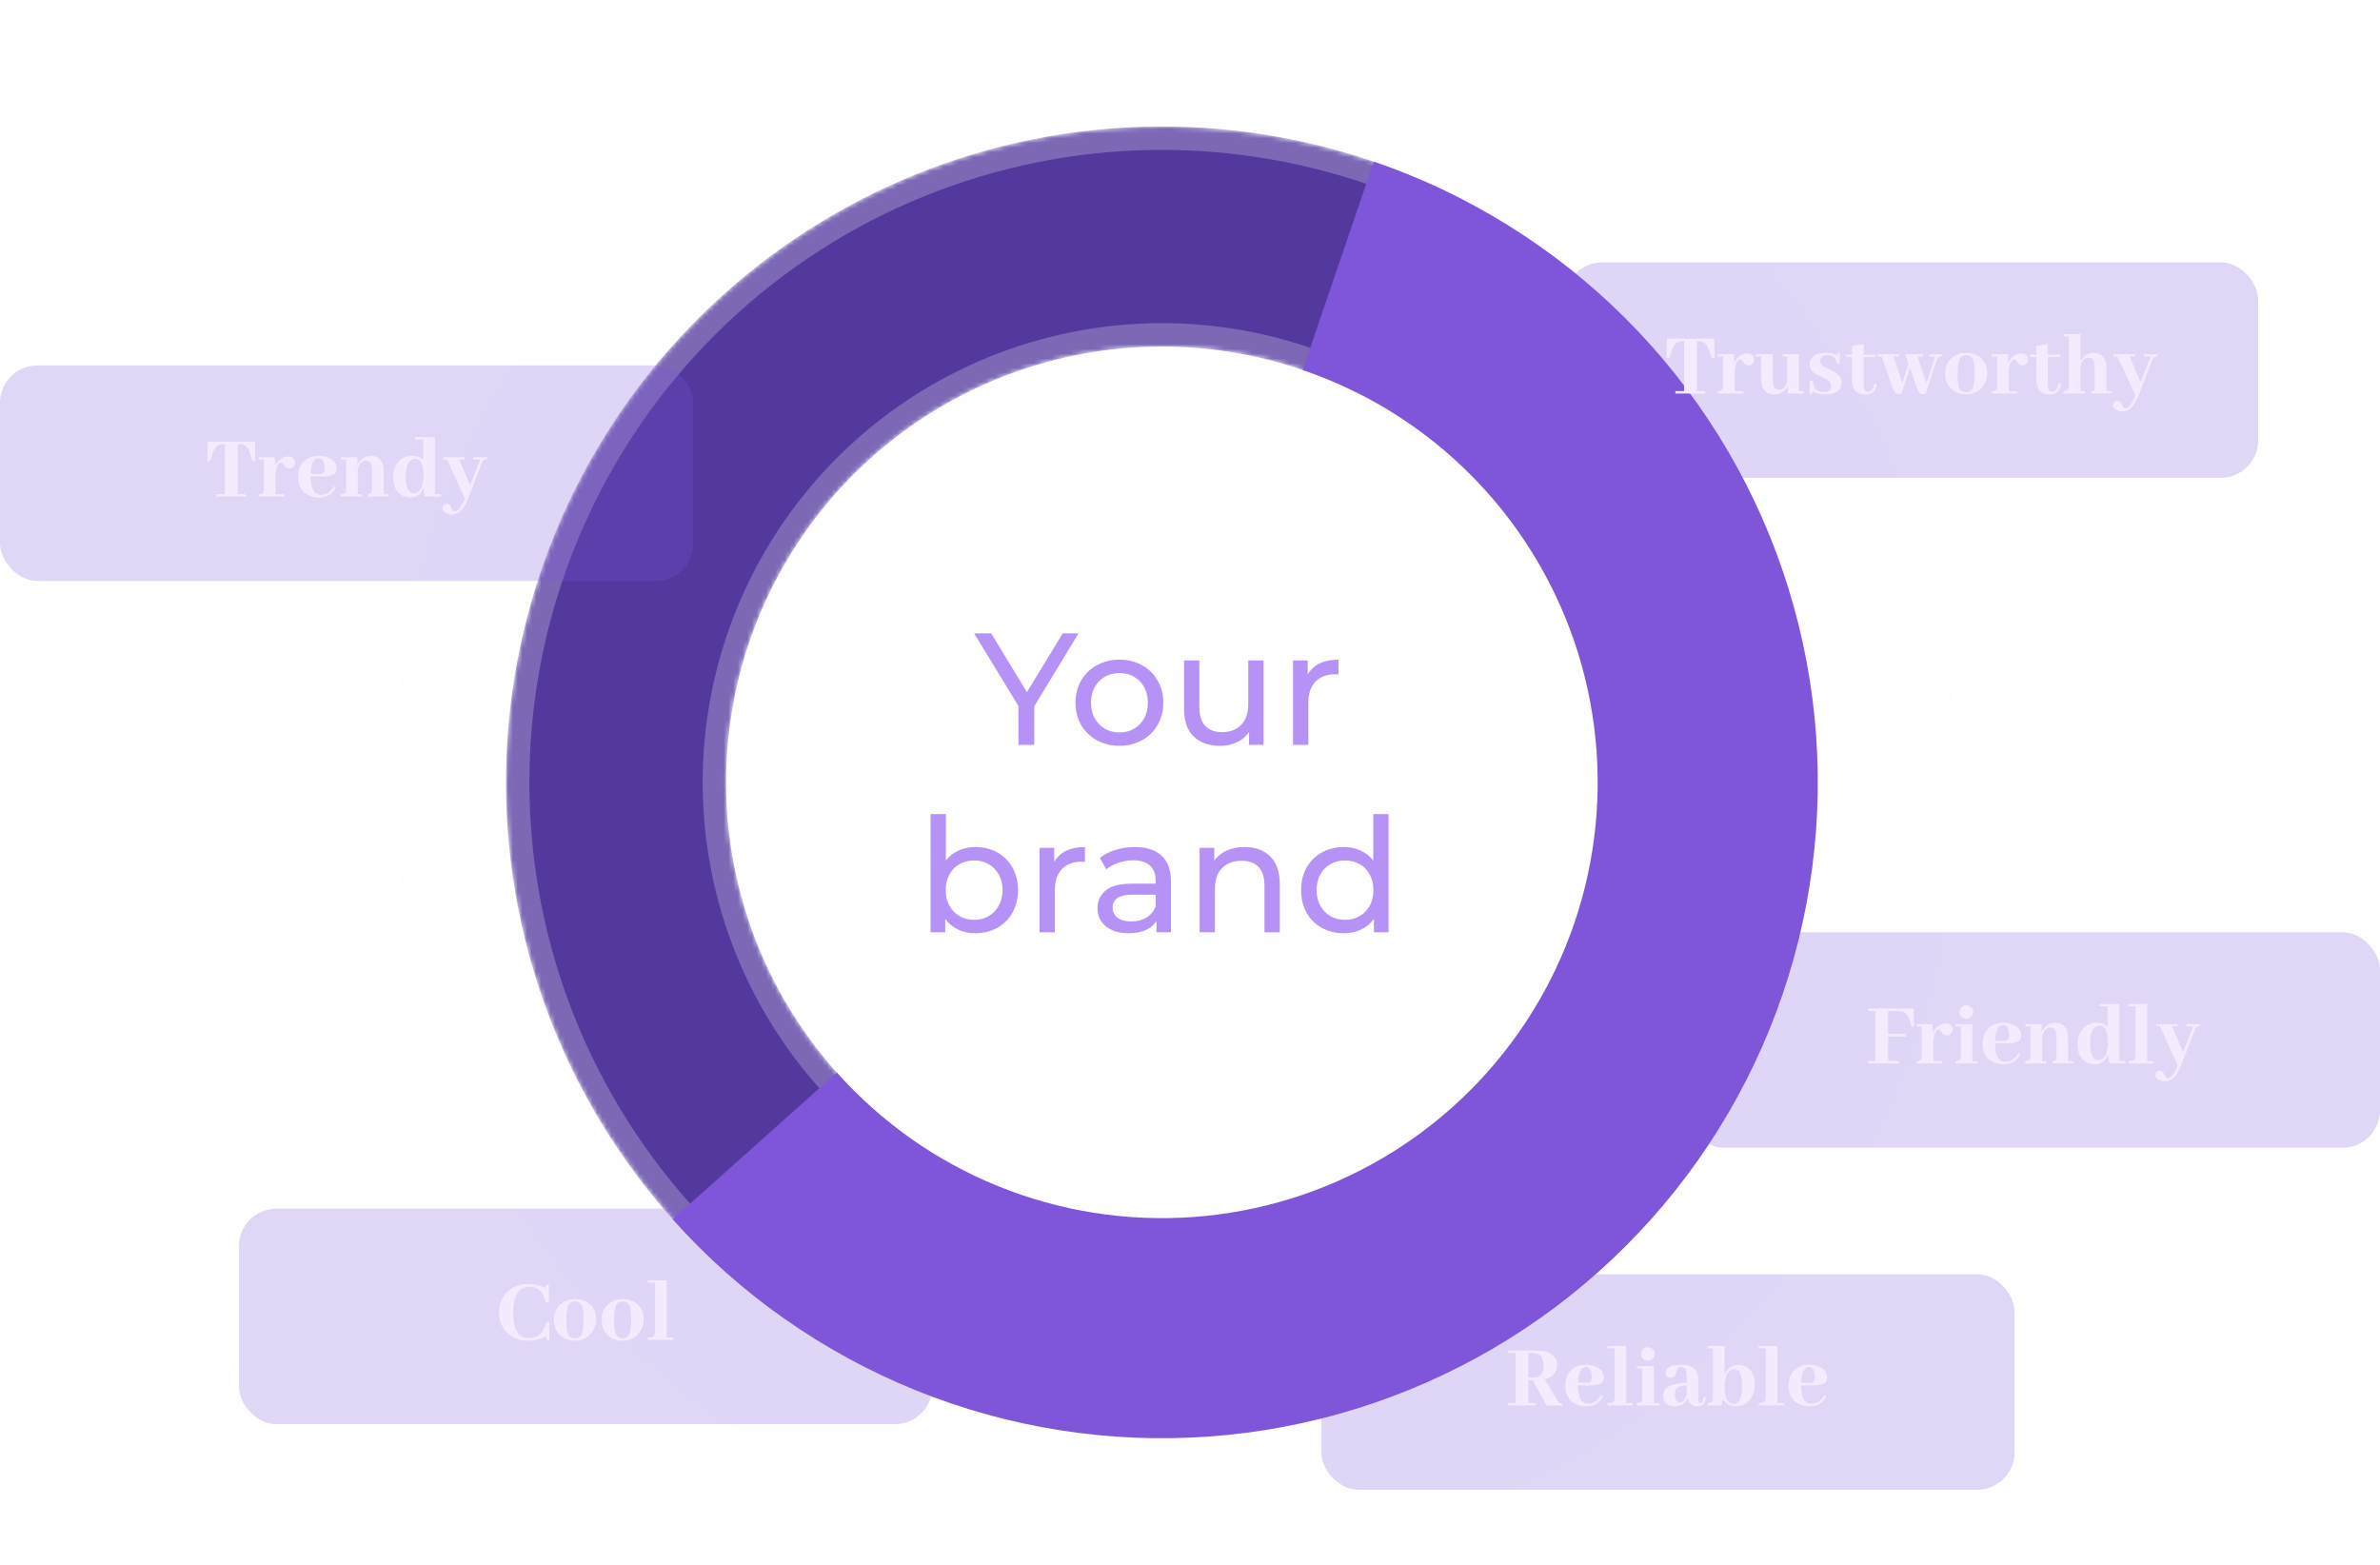 <svg width="508" height="334" viewBox="0 0 508 334" fill="none" xmlns="http://www.w3.org/2000/svg">
<circle cx="251" cy="167" r="167" fill="#F9F5FF" fill-opacity="0.08"/>
<mask id="path-2-inside-1_59_10741" fill="white">
<path d="M312.826 42.913C281.507 26.551 245.159 22.637 211.075 31.957C176.991 41.277 147.691 63.141 129.055 93.162C110.419 123.183 103.824 159.141 110.593 193.822C117.363 228.503 136.996 259.341 165.555 280.149L193.221 242.18C174.246 228.354 161.201 207.864 156.703 184.821C152.205 161.778 156.587 137.887 168.97 117.94C181.352 97.993 200.819 83.466 223.466 77.274C246.113 71.081 270.263 73.682 291.072 84.553L312.826 42.913Z"/>
</mask>
<path d="M312.826 42.913C281.507 26.551 245.159 22.637 211.075 31.957C176.991 41.277 147.691 63.141 129.055 93.162C110.419 123.183 103.824 159.141 110.593 193.822C117.363 228.503 136.996 259.341 165.555 280.149L193.221 242.18C174.246 228.354 161.201 207.864 156.703 184.821C152.205 161.778 156.587 137.887 168.97 117.94C181.352 97.993 200.819 83.466 223.466 77.274C246.113 71.081 270.263 73.682 291.072 84.553L312.826 42.913Z" fill="#53389E" stroke="white" stroke-opacity="0.24" stroke-width="10" mask="url(#path-2-inside-1_59_10741)"/>
<path d="M143.574 260.249C157.836 276.219 175.57 288.706 195.413 296.748C215.256 304.791 236.68 308.175 258.036 306.64C279.392 305.105 300.111 298.692 318.6 287.895C337.089 277.098 352.856 262.203 364.687 244.358C376.517 226.512 384.097 206.191 386.844 184.957C389.59 163.722 387.429 142.141 380.528 121.873C373.626 101.605 362.168 83.189 347.034 68.044C331.9 52.898 313.493 41.425 293.23 34.508L278.052 78.968C291.516 83.564 303.745 91.187 313.801 101.251C323.856 111.314 331.47 123.55 336.055 137.016C340.641 150.483 342.076 164.822 340.252 178.931C338.427 193.04 333.391 206.542 325.53 218.399C317.669 230.256 307.194 240.152 294.909 247.326C282.624 254.5 268.857 258.761 254.668 259.781C240.478 260.8 226.244 258.552 213.06 253.208C199.875 247.865 188.092 239.568 178.617 228.957L143.574 260.249Z" fill="#7F56D9"/>
<path d="M220.749 150.772V159H217.383V150.704L207.931 135.2H211.569L219.185 147.746L226.835 135.2H230.201L220.749 150.772ZM238.953 159.204C237.162 159.204 235.553 158.807 234.125 158.014C232.697 157.221 231.575 156.133 230.759 154.75C229.965 153.345 229.569 151.758 229.569 149.99C229.569 148.222 229.965 146.647 230.759 145.264C231.575 143.859 232.697 142.771 234.125 142C235.553 141.207 237.162 140.81 238.953 140.81C240.743 140.81 242.341 141.207 243.747 142C245.175 142.771 246.285 143.859 247.079 145.264C247.895 146.647 248.303 148.222 248.303 149.99C248.303 151.758 247.895 153.345 247.079 154.75C246.285 156.133 245.175 157.221 243.747 158.014C242.341 158.807 240.743 159.204 238.953 159.204ZM238.953 156.348C240.109 156.348 241.14 156.087 242.047 155.566C242.976 155.022 243.701 154.274 244.223 153.322C244.744 152.347 245.005 151.237 245.005 149.99C245.005 148.743 244.744 147.644 244.223 146.692C243.701 145.717 242.976 144.969 242.047 144.448C241.14 143.927 240.109 143.666 238.953 143.666C237.797 143.666 236.754 143.927 235.825 144.448C234.918 144.969 234.193 145.717 233.649 146.692C233.127 147.644 232.867 148.743 232.867 149.99C232.867 151.237 233.127 152.347 233.649 153.322C234.193 154.274 234.918 155.022 235.825 155.566C236.754 156.087 237.797 156.348 238.953 156.348ZM269.698 140.98V159H266.604V156.28C265.946 157.209 265.074 157.935 263.986 158.456C262.92 158.955 261.753 159.204 260.484 159.204C258.081 159.204 256.188 158.547 254.806 157.232C253.423 155.895 252.732 153.934 252.732 151.35V140.98H255.996V150.976C255.996 152.721 256.415 154.047 257.254 154.954C258.092 155.838 259.294 156.28 260.858 156.28C262.58 156.28 263.94 155.759 264.938 154.716C265.935 153.673 266.434 152.2 266.434 150.296V140.98H269.698ZM279.124 144.006C279.691 142.963 280.53 142.17 281.64 141.626C282.751 141.082 284.1 140.81 285.686 140.81V143.972C285.505 143.949 285.256 143.938 284.938 143.938C283.17 143.938 281.776 144.471 280.756 145.536C279.759 146.579 279.26 148.075 279.26 150.024V159H275.996V140.98H279.124V144.006ZM208.181 180.81C209.926 180.81 211.49 181.195 212.873 181.966C214.256 182.737 215.332 183.813 216.103 185.196C216.896 186.579 217.293 188.177 217.293 189.99C217.293 191.803 216.896 193.413 216.103 194.818C215.332 196.201 214.256 197.277 212.873 198.048C211.49 198.819 209.926 199.204 208.181 199.204C206.844 199.204 205.62 198.943 204.509 198.422C203.398 197.901 202.48 197.141 201.755 196.144V199H198.627V173.772H201.891V183.7C202.616 182.748 203.523 182.034 204.611 181.558C205.699 181.059 206.889 180.81 208.181 180.81ZM207.909 196.348C209.065 196.348 210.096 196.087 211.003 195.566C211.932 195.022 212.658 194.274 213.179 193.322C213.723 192.347 213.995 191.237 213.995 189.99C213.995 188.743 213.723 187.644 213.179 186.692C212.658 185.717 211.932 184.969 211.003 184.448C210.096 183.927 209.065 183.666 207.909 183.666C206.776 183.666 205.744 183.927 204.815 184.448C203.886 184.969 203.16 185.717 202.639 186.692C202.118 187.644 201.857 188.743 201.857 189.99C201.857 191.237 202.118 192.347 202.639 193.322C203.16 194.274 203.886 195.022 204.815 195.566C205.744 196.087 206.776 196.348 207.909 196.348ZM225.016 184.006C225.583 182.963 226.421 182.17 227.532 181.626C228.643 181.082 229.991 180.81 231.578 180.81V183.972C231.397 183.949 231.147 183.938 230.83 183.938C229.062 183.938 227.668 184.471 226.648 185.536C225.651 186.579 225.152 188.075 225.152 190.024V199H221.888V180.98H225.016V184.006ZM242.215 180.81C244.708 180.81 246.612 181.422 247.927 182.646C249.264 183.87 249.933 185.695 249.933 188.12V199H246.839V196.62C246.295 197.459 245.513 198.105 244.493 198.558C243.495 198.989 242.305 199.204 240.923 199.204C238.905 199.204 237.285 198.717 236.061 197.742C234.859 196.767 234.259 195.487 234.259 193.9C234.259 192.313 234.837 191.044 235.993 190.092C237.149 189.117 238.985 188.63 241.501 188.63H246.669V187.984C246.669 186.579 246.261 185.502 245.445 184.754C244.629 184.006 243.427 183.632 241.841 183.632C240.775 183.632 239.733 183.813 238.713 184.176C237.693 184.516 236.831 184.981 236.129 185.57L234.769 183.122C235.698 182.374 236.809 181.807 238.101 181.422C239.393 181.014 240.764 180.81 242.215 180.81ZM241.467 196.688C242.713 196.688 243.79 196.416 244.697 195.872C245.603 195.305 246.261 194.512 246.669 193.492V190.976H241.637C238.871 190.976 237.489 191.905 237.489 193.764C237.489 194.671 237.84 195.385 238.543 195.906C239.245 196.427 240.22 196.688 241.467 196.688ZM265.68 180.81C267.969 180.81 269.783 181.479 271.12 182.816C272.48 184.131 273.16 186.069 273.16 188.63V199H269.896V189.004C269.896 187.259 269.477 185.944 268.638 185.06C267.799 184.176 266.598 183.734 265.034 183.734C263.266 183.734 261.872 184.255 260.852 185.298C259.832 186.318 259.322 187.791 259.322 189.718V199H256.058V180.98H259.186V183.7C259.843 182.771 260.727 182.057 261.838 181.558C262.971 181.059 264.252 180.81 265.68 180.81ZM296.385 173.772V199H293.257V196.144C292.532 197.141 291.614 197.901 290.503 198.422C289.392 198.943 288.168 199.204 286.831 199.204C285.086 199.204 283.522 198.819 282.139 198.048C280.756 197.277 279.668 196.201 278.875 194.818C278.104 193.413 277.719 191.803 277.719 189.99C277.719 188.177 278.104 186.579 278.875 185.196C279.668 183.813 280.756 182.737 282.139 181.966C283.522 181.195 285.086 180.81 286.831 180.81C288.123 180.81 289.313 181.059 290.401 181.558C291.489 182.034 292.396 182.748 293.121 183.7V173.772H296.385ZM287.103 196.348C288.236 196.348 289.268 196.087 290.197 195.566C291.126 195.022 291.852 194.274 292.373 193.322C292.894 192.347 293.155 191.237 293.155 189.99C293.155 188.743 292.894 187.644 292.373 186.692C291.852 185.717 291.126 184.969 290.197 184.448C289.268 183.927 288.236 183.666 287.103 183.666C285.947 183.666 284.904 183.927 283.975 184.448C283.068 184.969 282.343 185.717 281.799 186.692C281.278 187.644 281.017 188.743 281.017 189.99C281.017 191.237 281.278 192.347 281.799 193.322C282.343 194.274 283.068 195.022 283.975 195.566C284.904 196.087 285.947 196.348 287.103 196.348Z" fill="#B692F6"/>
<g filter="url(#filter0_b_59_10741)">
<rect x="334" y="56" width="148" height="46" rx="8" fill="#7F56D9" fill-opacity="0.24"/>
<path d="M364.055 84C363.977 83.674 363.801 83.499 363.527 83.473H362.199V72.809H362.531C363.469 72.809 364.133 73.225 364.523 74.059C364.602 74.241 364.686 74.456 364.777 74.703L365.383 76.461H365.969L365.891 72.281H355.773L355.695 76.461H356.281L356.887 74.703C357.173 73.87 357.544 73.323 358 73.062C358.312 72.893 358.69 72.809 359.133 72.809H359.465V83.473H357.609V84H364.055ZM371.711 83.492H370.266V79.273C370.357 77.906 370.689 77.073 371.262 76.773C371.353 76.734 371.438 76.715 371.516 76.715C371.659 76.715 371.815 76.865 371.984 77.164C372.219 77.581 372.473 77.841 372.746 77.945C372.876 77.984 373.02 78.004 373.176 78.004C373.697 78.004 374.068 77.757 374.289 77.262C374.367 77.092 374.406 76.917 374.406 76.734C374.406 76.083 374.087 75.673 373.449 75.504C373.293 75.465 373.13 75.445 372.961 75.445C372.154 75.445 371.444 75.764 370.832 76.402C370.559 76.715 370.35 77.053 370.207 77.418L370.07 75.602H366.652V76.109H367.785V82.477C367.785 83.049 367.557 83.375 367.102 83.453C366.971 83.479 366.822 83.492 366.652 83.492V84H372.18C372.18 83.701 372.095 83.538 371.926 83.512C371.861 83.499 371.789 83.492 371.711 83.492ZM384.621 83.492H383.957V75.602H380.52V76.109H381.477L381.457 81.031C381.366 82.047 380.995 82.717 380.344 83.043C380.148 83.134 379.953 83.18 379.758 83.18C379.016 83.18 378.579 82.743 378.449 81.871C378.423 81.702 378.41 81.526 378.41 81.344V75.602H374.797V76.109H375.93V81.012C375.956 83.121 376.887 84.182 378.723 84.195C379.895 84.195 380.786 83.674 381.398 82.633C381.438 82.555 381.477 82.477 381.516 82.398L381.613 84H385.09C385.09 83.713 385.012 83.551 384.855 83.512C384.79 83.499 384.712 83.492 384.621 83.492ZM389.309 83.648C390.181 83.648 390.682 83.336 390.812 82.711C390.826 82.62 390.832 82.535 390.832 82.457C390.832 81.793 390.415 81.24 389.582 80.797C389.4 80.693 389.107 80.556 388.703 80.387C387.727 79.957 387.082 79.56 386.77 79.195C386.431 78.805 386.262 78.342 386.262 77.809C386.262 76.702 386.867 75.953 388.078 75.562C388.586 75.393 389.152 75.309 389.777 75.309C390.793 75.309 391.587 75.491 392.16 75.856C392.16 75.465 392.277 75.25 392.512 75.211C392.564 75.198 392.616 75.191 392.668 75.191V77.633H392.043C391.991 76.448 391.346 75.849 390.109 75.836C389.276 75.836 388.762 76.109 388.566 76.656C388.527 76.787 388.508 76.917 388.508 77.047C388.508 77.607 388.898 78.082 389.68 78.473C389.836 78.564 390.096 78.688 390.461 78.844C391.477 79.299 392.154 79.716 392.492 80.094C392.883 80.537 393.078 81.064 393.078 81.676C393.078 82.809 392.492 83.57 391.32 83.961C390.839 84.117 390.298 84.195 389.699 84.195C388.553 84.195 387.59 83.993 386.809 83.59C386.809 83.928 386.724 84.124 386.555 84.176C386.477 84.189 386.385 84.195 386.281 84.195V81.227H386.945C386.971 82.828 387.759 83.635 389.309 83.648ZM393.957 76.207H395.305V81.09C395.305 82.978 396.086 84.013 397.648 84.195C397.805 84.208 397.961 84.215 398.117 84.215C399.12 84.215 399.81 83.889 400.188 83.238C400.37 82.913 400.513 82.483 400.617 81.949L400.09 81.871C399.829 82.926 399.445 83.505 398.938 83.609C398.859 83.622 398.781 83.629 398.703 83.629C398.221 83.629 397.928 83.29 397.824 82.613C397.798 82.457 397.785 82.294 397.785 82.125V76.207H400.363V75.699H397.785V73.434L395.305 73.844V75.699H393.957V76.207ZM405.324 76.109V75.602H400.812V76.109H401.633L403.898 82.672C404.172 83.453 404.445 83.902 404.719 84.019C404.849 84.072 405.012 84.098 405.207 84.098H405.852L407.668 78.453L409.113 82.672C409.374 83.414 409.589 83.844 409.758 83.961C409.901 84.052 410.103 84.098 410.363 84.098H411.008L413.449 76.676C413.684 76.324 413.931 76.135 414.191 76.109C414.426 76.109 414.549 76.005 414.562 75.797C414.576 75.732 414.582 75.667 414.582 75.602H411.809V76.109H413.02L411.203 81.812L409.289 76.109H410.461V75.602H406.672L407.336 77.555L406.047 81.793L404.152 76.109H405.324ZM417.844 79.762C417.844 77.939 418.065 76.773 418.508 76.266C418.781 75.966 419.165 75.816 419.66 75.816C420.493 75.816 421.027 76.24 421.262 77.086C421.418 77.633 421.496 78.499 421.496 79.684C421.496 81.585 421.249 82.783 420.754 83.277C420.467 83.551 420.096 83.688 419.641 83.688C418.833 83.688 418.312 83.271 418.078 82.438C417.922 81.878 417.844 80.986 417.844 79.762ZM419.758 75.309C418.156 75.309 416.926 75.856 416.066 76.949C415.467 77.731 415.168 78.642 415.168 79.684C415.168 81.155 415.676 82.32 416.691 83.18C417.499 83.857 418.462 84.195 419.582 84.195C421.118 84.195 422.323 83.642 423.195 82.535C423.846 81.702 424.172 80.738 424.172 79.644C424.172 78.186 423.658 77.047 422.629 76.227C421.835 75.615 420.878 75.309 419.758 75.309ZM430.207 83.492H428.762V79.273C428.853 77.906 429.185 77.073 429.758 76.773C429.849 76.734 429.934 76.715 430.012 76.715C430.155 76.715 430.311 76.865 430.48 77.164C430.715 77.581 430.969 77.841 431.242 77.945C431.372 77.984 431.516 78.004 431.672 78.004C432.193 78.004 432.564 77.757 432.785 77.262C432.863 77.092 432.902 76.917 432.902 76.734C432.902 76.083 432.583 75.673 431.945 75.504C431.789 75.465 431.626 75.445 431.457 75.445C430.65 75.445 429.94 75.764 429.328 76.402C429.055 76.715 428.846 77.053 428.703 77.418L428.566 75.602H425.148V76.109H426.281V82.477C426.281 83.049 426.053 83.375 425.598 83.453C425.467 83.479 425.318 83.492 425.148 83.492V84H430.676C430.676 83.701 430.591 83.538 430.422 83.512C430.357 83.499 430.285 83.492 430.207 83.492ZM433.293 76.207H434.641V81.09C434.641 82.978 435.422 84.013 436.984 84.195C437.141 84.208 437.297 84.215 437.453 84.215C438.456 84.215 439.146 83.889 439.523 83.238C439.706 82.913 439.849 82.483 439.953 81.949L439.426 81.871C439.165 82.926 438.781 83.505 438.273 83.609C438.195 83.622 438.117 83.629 438.039 83.629C437.557 83.629 437.264 83.29 437.16 82.613C437.134 82.457 437.121 82.294 437.121 82.125V76.207H439.699V75.699H437.121V73.434L434.641 73.844V75.699H433.293V76.207ZM444.562 83.492H444.074V78.805C444.074 77.659 444.426 76.897 445.129 76.519C445.35 76.402 445.565 76.344 445.773 76.344C446.568 76.344 447.01 76.832 447.102 77.809C447.115 77.913 447.121 78.03 447.121 78.16V82.477C447.121 82.997 447.043 83.303 446.887 83.394C446.757 83.46 446.581 83.492 446.359 83.492V84H450.734C450.734 83.701 450.65 83.538 450.48 83.512C450.402 83.499 450.324 83.492 450.246 83.492H449.602V78.492C449.602 76.865 449.022 75.856 447.863 75.465C447.577 75.361 447.264 75.309 446.926 75.309C445.871 75.309 445.031 75.712 444.406 76.519C444.276 76.702 444.165 76.884 444.074 77.066V71.305H440.441V71.812H441.594V82.477C441.594 83.088 441.301 83.421 440.715 83.473C440.624 83.486 440.533 83.492 440.441 83.492V84H445.031C445.031 83.701 444.947 83.538 444.777 83.512C444.712 83.499 444.641 83.492 444.562 83.492ZM453.566 87.125C453.332 87.125 453.143 86.949 453 86.598C452.818 86.142 452.655 85.856 452.512 85.738C452.342 85.621 452.147 85.562 451.926 85.562C451.457 85.562 451.158 85.764 451.027 86.168C451.001 86.272 450.988 86.37 450.988 86.461C450.988 86.891 451.249 87.242 451.77 87.516C452.134 87.711 452.557 87.809 453.039 87.809C454.133 87.809 455.038 87.177 455.754 85.914C456.027 85.458 456.288 84.905 456.535 84.254L459.465 76.656C459.686 76.305 459.901 76.116 460.109 76.09C460.396 76.09 460.552 75.992 460.578 75.797C460.591 75.732 460.598 75.667 460.598 75.602H457.57V76.09H459.035L456.906 81.539L454.543 76.09H455.734V75.602H451.145V76.09H451.965L455.773 84.41C455.148 85.96 454.549 86.838 453.977 87.047C453.833 87.099 453.697 87.125 453.566 87.125Z" fill="#F4EBFF"/>
</g>
<g filter="url(#filter1_b_59_10741)">
<rect x="51" y="258" width="148" height="46" rx="8" fill="#7F56D9" fill-opacity="0.24"/>
<path d="M116.562 285.238C116.549 285.733 116.66 286.007 116.895 286.059C116.986 286.085 117.103 286.098 117.246 286.098V282.25H116.602C116.12 284.06 115.267 285.134 114.043 285.473C113.704 285.564 113.327 285.609 112.91 285.609C111.257 285.609 110.221 284.672 109.805 282.797C109.648 282.055 109.57 281.137 109.57 280.043C109.583 276.475 110.749 274.685 113.066 274.672C114.29 274.672 115.195 275.173 115.781 276.176C116.055 276.658 116.296 277.276 116.504 278.031H117.188L117.129 274.184C116.79 274.184 116.589 274.288 116.523 274.496C116.497 274.626 116.491 274.796 116.504 275.004C115.371 274.392 114.121 274.086 112.754 274.086C110.566 274.086 108.893 274.848 107.734 276.371C106.914 277.465 106.504 278.721 106.504 280.141C106.504 281.82 107.044 283.233 108.125 284.379C109.284 285.59 110.807 286.195 112.695 286.195C114.036 286.195 115.326 285.876 116.562 285.238ZM120.898 281.762C120.898 279.939 121.12 278.773 121.562 278.266C121.836 277.966 122.22 277.816 122.715 277.816C123.548 277.816 124.082 278.24 124.316 279.086C124.473 279.633 124.551 280.499 124.551 281.684C124.551 283.585 124.303 284.783 123.809 285.277C123.522 285.551 123.151 285.688 122.695 285.688C121.888 285.688 121.367 285.271 121.133 284.438C120.977 283.878 120.898 282.986 120.898 281.762ZM122.812 277.309C121.211 277.309 119.98 277.855 119.121 278.949C118.522 279.73 118.223 280.642 118.223 281.684C118.223 283.155 118.73 284.32 119.746 285.18C120.553 285.857 121.517 286.195 122.637 286.195C124.173 286.195 125.378 285.642 126.25 284.535C126.901 283.702 127.227 282.738 127.227 281.645C127.227 280.186 126.712 279.047 125.684 278.227C124.889 277.615 123.932 277.309 122.812 277.309ZM131.074 281.762C131.074 279.939 131.296 278.773 131.738 278.266C132.012 277.966 132.396 277.816 132.891 277.816C133.724 277.816 134.258 278.24 134.492 279.086C134.648 279.633 134.727 280.499 134.727 281.684C134.727 283.585 134.479 284.783 133.984 285.277C133.698 285.551 133.327 285.688 132.871 285.688C132.064 285.688 131.543 285.271 131.309 284.438C131.152 283.878 131.074 282.986 131.074 281.762ZM132.988 277.309C131.387 277.309 130.156 277.855 129.297 278.949C128.698 279.73 128.398 280.642 128.398 281.684C128.398 283.155 128.906 284.32 129.922 285.18C130.729 285.857 131.693 286.195 132.812 286.195C134.349 286.195 135.553 285.642 136.426 284.535C137.077 283.702 137.402 282.738 137.402 281.645C137.402 280.186 136.888 279.047 135.859 278.227C135.065 277.615 134.108 277.309 132.988 277.309ZM143.262 285.492H142.285V273.305H138.281V273.812H139.805V284.438C139.805 284.971 139.59 285.297 139.16 285.414C138.939 285.466 138.646 285.492 138.281 285.492V286H143.73C143.73 285.701 143.646 285.538 143.477 285.512C143.411 285.499 143.34 285.492 143.262 285.492Z" fill="#F4EBFF"/>
</g>
<g filter="url(#filter2_b_59_10741)">
<rect y="78" width="148" height="46" rx="8" fill="#7F56D9" fill-opacity="0.24"/>
<path d="M52.603 106C52.525 105.674 52.35 105.499 52.076 105.473H50.748V94.809H51.08C52.018 94.809 52.682 95.225 53.072 96.059C53.15 96.241 53.235 96.456 53.326 96.703L53.932 98.461H54.518L54.44 94.281H44.322L44.244 98.461H44.83L45.435 96.703C45.722 95.87 46.093 95.323 46.549 95.062C46.861 94.893 47.239 94.809 47.682 94.809H48.014V105.473H46.158V106H52.603ZM60.26 105.492H58.815V101.273C58.906 99.906 59.238 99.073 59.81 98.773C59.902 98.734 59.986 98.715 60.065 98.715C60.208 98.715 60.364 98.865 60.533 99.164C60.768 99.581 61.022 99.841 61.295 99.945C61.425 99.984 61.568 100.004 61.725 100.004C62.245 100.004 62.617 99.757 62.838 99.262C62.916 99.092 62.955 98.917 62.955 98.734C62.955 98.083 62.636 97.673 61.998 97.504C61.842 97.465 61.679 97.445 61.51 97.445C60.703 97.445 59.993 97.764 59.381 98.402C59.107 98.715 58.899 99.053 58.756 99.418L58.619 97.602H55.201V98.109H56.334V104.477C56.334 105.049 56.106 105.375 55.65 105.453C55.52 105.479 55.37 105.492 55.201 105.492V106H60.728C60.728 105.701 60.644 105.538 60.475 105.512C60.41 105.499 60.338 105.492 60.26 105.492ZM68.014 97.816C68.847 97.842 69.27 98.552 69.283 99.945C69.283 100.557 69.101 100.935 68.736 101.078C68.476 101.169 68.085 101.202 67.564 101.176L66.314 101.117C66.406 98.956 66.972 97.856 68.014 97.816ZM71.666 103.988L71.197 103.832C70.833 104.626 70.26 105.167 69.478 105.453C69.166 105.57 68.847 105.629 68.522 105.629C67.48 105.629 66.809 104.965 66.51 103.637C66.393 103.09 66.328 102.439 66.314 101.684L68.111 101.742C70.208 101.807 71.425 101.475 71.764 100.746C71.842 100.564 71.881 100.362 71.881 100.141C71.881 99.034 71.314 98.227 70.182 97.719C69.544 97.445 68.821 97.309 68.014 97.309C66.542 97.309 65.397 97.81 64.576 98.812C63.951 99.594 63.639 100.564 63.639 101.723C63.639 103.611 64.348 104.926 65.768 105.668C66.445 106.02 67.213 106.195 68.072 106.195C69.596 106.195 70.689 105.661 71.353 104.594C71.484 104.398 71.588 104.197 71.666 103.988ZM76.842 105.492H76.353L76.373 100.492C76.464 99.463 76.842 98.787 77.506 98.461C77.688 98.37 77.877 98.324 78.072 98.324C78.814 98.324 79.251 98.76 79.381 99.633C79.407 99.802 79.42 99.978 79.42 100.16V104.477C79.42 105.023 79.277 105.342 78.99 105.434C78.86 105.473 78.704 105.492 78.522 105.492V106H83.033C83.033 105.701 82.949 105.538 82.779 105.512C82.701 105.499 82.623 105.492 82.545 105.492H81.9V100.492C81.9 98.878 81.328 97.868 80.182 97.465C79.869 97.361 79.544 97.309 79.205 97.309C78.255 97.309 77.447 97.686 76.783 98.441C76.588 98.663 76.432 98.891 76.314 99.125L76.217 97.602H72.74V98.109H73.873V104.477C73.873 105.076 73.593 105.408 73.033 105.473C72.942 105.486 72.844 105.492 72.74 105.492V106H77.311C77.311 105.701 77.226 105.538 77.057 105.512C76.992 105.499 76.92 105.492 76.842 105.492ZM90.689 106H94.186C94.186 105.701 94.107 105.531 93.951 105.492C93.886 105.479 93.808 105.473 93.717 105.473H92.818V93.305H88.561V93.812H90.338V98.148C89.674 97.576 88.88 97.289 87.955 97.289C86.718 97.289 85.709 97.764 84.928 98.715C84.251 99.574 83.912 100.655 83.912 101.957C83.912 103.572 84.439 104.763 85.494 105.531C86.093 105.974 86.757 106.195 87.486 106.195C88.697 106.195 89.596 105.681 90.182 104.652C90.273 104.496 90.351 104.333 90.416 104.164L90.689 106ZM86.588 101.723C86.588 99.822 86.998 98.624 87.818 98.129C88.053 97.999 88.3 97.934 88.561 97.934C89.498 97.934 90.078 98.656 90.299 100.102C90.351 100.492 90.377 100.909 90.377 101.352C90.377 103.305 89.967 104.548 89.147 105.082C88.912 105.225 88.658 105.297 88.385 105.297C87.473 105.297 86.907 104.555 86.686 103.07C86.62 102.667 86.588 102.217 86.588 101.723ZM97.018 109.125C96.783 109.125 96.594 108.949 96.451 108.598C96.269 108.142 96.106 107.855 95.963 107.738C95.794 107.621 95.598 107.562 95.377 107.562C94.908 107.562 94.609 107.764 94.478 108.168C94.453 108.272 94.439 108.37 94.439 108.461C94.439 108.891 94.7 109.242 95.221 109.516C95.585 109.711 96.008 109.809 96.49 109.809C97.584 109.809 98.489 109.177 99.205 107.914C99.478 107.458 99.739 106.905 99.986 106.254L102.916 98.656C103.137 98.305 103.352 98.116 103.561 98.09C103.847 98.09 104.003 97.992 104.029 97.797C104.042 97.732 104.049 97.667 104.049 97.602H101.021V98.09H102.486L100.357 103.539L97.994 98.09H99.186V97.602H94.596V98.09H95.416L99.225 106.41C98.6 107.96 98.001 108.839 97.428 109.047C97.284 109.099 97.148 109.125 97.018 109.125Z" fill="#F4EBFF"/>
</g>
<g filter="url(#filter3_b_59_10741)">
<rect x="360" y="199" width="148" height="46" rx="8" fill="#7F56D9" fill-opacity="0.24"/>
<path d="M405.318 227V226.473H403.014V221.258H406.764V220.672H403.014V215.809H405.221C406.393 215.809 407.167 216.421 407.545 217.645C407.558 217.658 407.564 217.671 407.564 217.684L407.994 219.129H408.561L408.482 215.281H398.717V215.809H400.279V226.473H398.717V227H405.318ZM414.107 226.492H412.662V222.273C412.753 220.906 413.085 220.073 413.658 219.773C413.749 219.734 413.834 219.715 413.912 219.715C414.055 219.715 414.212 219.865 414.381 220.164C414.615 220.581 414.869 220.841 415.143 220.945C415.273 220.984 415.416 221.004 415.572 221.004C416.093 221.004 416.464 220.757 416.686 220.262C416.764 220.092 416.803 219.917 416.803 219.734C416.803 219.083 416.484 218.673 415.846 218.504C415.689 218.465 415.527 218.445 415.357 218.445C414.55 218.445 413.84 218.764 413.229 219.402C412.955 219.715 412.747 220.053 412.604 220.418L412.467 218.602H409.049V219.109H410.182V225.477C410.182 226.049 409.954 226.375 409.498 226.453C409.368 226.479 409.218 226.492 409.049 226.492V227H414.576C414.576 226.701 414.492 226.538 414.322 226.512C414.257 226.499 414.186 226.492 414.107 226.492ZM421.725 226.492H421.002V218.602H417.389V219.109H418.521V225.477C418.521 226.049 418.294 226.375 417.838 226.453C417.708 226.479 417.558 226.492 417.389 226.492V227H422.193C422.193 226.701 422.109 226.538 421.939 226.512C421.874 226.499 421.803 226.492 421.725 226.492ZM421.178 216.043C421.178 215.47 420.924 215.047 420.416 214.773C420.195 214.643 419.96 214.578 419.713 214.578C419.153 214.578 418.73 214.832 418.443 215.34C418.326 215.561 418.268 215.796 418.268 216.043C418.268 216.616 418.521 217.033 419.029 217.293C419.251 217.41 419.479 217.469 419.713 217.469C420.286 217.469 420.709 217.228 420.982 216.746C421.113 216.525 421.178 216.29 421.178 216.043ZM427.545 218.816C428.378 218.842 428.801 219.552 428.814 220.945C428.814 221.557 428.632 221.935 428.268 222.078C428.007 222.169 427.617 222.202 427.096 222.176L425.846 222.117C425.937 219.956 426.503 218.855 427.545 218.816ZM431.197 224.988L430.729 224.832C430.364 225.626 429.791 226.167 429.01 226.453C428.697 226.57 428.378 226.629 428.053 226.629C427.011 226.629 426.34 225.965 426.041 224.637C425.924 224.09 425.859 223.439 425.846 222.684L427.643 222.742C429.739 222.807 430.956 222.475 431.295 221.746C431.373 221.564 431.412 221.362 431.412 221.141C431.412 220.034 430.846 219.227 429.713 218.719C429.075 218.445 428.352 218.309 427.545 218.309C426.074 218.309 424.928 218.81 424.107 219.812C423.482 220.594 423.17 221.564 423.17 222.723C423.17 224.611 423.88 225.926 425.299 226.668C425.976 227.02 426.744 227.195 427.604 227.195C429.127 227.195 430.221 226.661 430.885 225.594C431.015 225.398 431.119 225.197 431.197 224.988ZM436.373 226.492H435.885L435.904 221.492C435.995 220.464 436.373 219.786 437.037 219.461C437.219 219.37 437.408 219.324 437.604 219.324C438.346 219.324 438.782 219.76 438.912 220.633C438.938 220.802 438.951 220.978 438.951 221.16V225.477C438.951 226.023 438.808 226.342 438.521 226.434C438.391 226.473 438.235 226.492 438.053 226.492V227H442.564C442.564 226.701 442.48 226.538 442.311 226.512C442.232 226.499 442.154 226.492 442.076 226.492H441.432V221.492C441.432 219.878 440.859 218.868 439.713 218.465C439.4 218.361 439.075 218.309 438.736 218.309C437.786 218.309 436.979 218.686 436.314 219.441C436.119 219.663 435.963 219.891 435.846 220.125L435.748 218.602H432.271V219.109H433.404V225.477C433.404 226.076 433.124 226.408 432.564 226.473C432.473 226.486 432.376 226.492 432.271 226.492V227H436.842C436.842 226.701 436.757 226.538 436.588 226.512C436.523 226.499 436.451 226.492 436.373 226.492ZM450.221 227H453.717C453.717 226.701 453.639 226.531 453.482 226.492C453.417 226.479 453.339 226.473 453.248 226.473H452.35V214.305H448.092V214.812H449.869V219.148C449.205 218.576 448.411 218.289 447.486 218.289C446.249 218.289 445.24 218.764 444.459 219.715C443.782 220.574 443.443 221.655 443.443 222.957C443.443 224.572 443.971 225.763 445.025 226.531C445.624 226.974 446.288 227.195 447.018 227.195C448.229 227.195 449.127 226.681 449.713 225.652C449.804 225.496 449.882 225.333 449.947 225.164L450.221 227ZM446.119 222.723C446.119 220.822 446.529 219.624 447.35 219.129C447.584 218.999 447.831 218.934 448.092 218.934C449.029 218.934 449.609 219.656 449.83 221.102C449.882 221.492 449.908 221.909 449.908 222.352C449.908 224.305 449.498 225.548 448.678 226.082C448.443 226.225 448.189 226.297 447.916 226.297C447.005 226.297 446.438 225.555 446.217 224.07C446.152 223.667 446.119 223.217 446.119 222.723ZM459.283 226.492H458.307V214.305H454.303V214.812H455.826V225.438C455.826 225.971 455.611 226.297 455.182 226.414C454.96 226.466 454.667 226.492 454.303 226.492V227H459.752C459.752 226.701 459.667 226.538 459.498 226.512C459.433 226.499 459.361 226.492 459.283 226.492ZM462.643 230.125C462.408 230.125 462.219 229.949 462.076 229.598C461.894 229.142 461.731 228.855 461.588 228.738C461.419 228.621 461.223 228.562 461.002 228.562C460.533 228.562 460.234 228.764 460.104 229.168C460.077 229.272 460.064 229.37 460.064 229.461C460.064 229.891 460.325 230.242 460.846 230.516C461.21 230.711 461.633 230.809 462.115 230.809C463.209 230.809 464.114 230.177 464.83 228.914C465.104 228.458 465.364 227.905 465.611 227.254L468.541 219.656C468.762 219.305 468.977 219.116 469.186 219.09C469.472 219.09 469.628 218.992 469.654 218.797C469.667 218.732 469.674 218.667 469.674 218.602H466.646V219.09H468.111L465.982 224.539L463.619 219.09H464.811V218.602H460.221V219.09H461.041L464.85 227.41C464.225 228.96 463.626 229.839 463.053 230.047C462.91 230.099 462.773 230.125 462.643 230.125Z" fill="#F4EBFF"/>
</g>
<g filter="url(#filter4_b_59_10741)">
<rect x="282" y="272" width="148" height="46" rx="8" fill="#7F56D9" fill-opacity="0.24"/>
<path d="M327.777 300V299.473H326.215V294.648H327.172L330.082 300.02L333.52 300C333.52 299.714 333.415 299.551 333.207 299.512C333.142 299.499 333.077 299.492 333.012 299.492H332.758L329.75 294.414C331.117 294.036 331.957 293.294 332.27 292.188C332.348 291.914 332.387 291.634 332.387 291.348C332.387 290.384 331.957 289.609 331.098 289.023C330.368 288.529 329.483 288.281 328.441 288.281H321.918V288.809H323.48V299.473H321.918V300H327.777ZM327.27 288.809C328.337 288.809 329.027 289.336 329.34 290.391C329.431 290.729 329.477 291.081 329.477 291.445C329.477 292.565 329.138 293.34 328.461 293.77C328.161 293.965 327.816 294.062 327.426 294.062H326.215V288.809H327.27ZM338.48 291.816C339.314 291.842 339.737 292.552 339.75 293.945C339.75 294.557 339.568 294.935 339.203 295.078C338.943 295.169 338.552 295.202 338.031 295.176L336.781 295.117C336.872 292.956 337.439 291.855 338.48 291.816ZM342.133 297.988L341.664 297.832C341.299 298.626 340.727 299.167 339.945 299.453C339.633 299.57 339.314 299.629 338.988 299.629C337.947 299.629 337.276 298.965 336.977 297.637C336.859 297.09 336.794 296.439 336.781 295.684L338.578 295.742C340.674 295.807 341.892 295.475 342.23 294.746C342.309 294.564 342.348 294.362 342.348 294.141C342.348 293.034 341.781 292.227 340.648 291.719C340.01 291.445 339.288 291.309 338.48 291.309C337.009 291.309 335.863 291.81 335.043 292.812C334.418 293.594 334.105 294.564 334.105 295.723C334.105 297.611 334.815 298.926 336.234 299.668C336.911 300.02 337.68 300.195 338.539 300.195C340.062 300.195 341.156 299.661 341.82 298.594C341.951 298.398 342.055 298.197 342.133 297.988ZM348.09 299.492H347.113V287.305H343.109V287.812H344.633V298.438C344.633 298.971 344.418 299.297 343.988 299.414C343.767 299.466 343.474 299.492 343.109 299.492V300H348.559C348.559 299.701 348.474 299.538 348.305 299.512C348.24 299.499 348.168 299.492 348.09 299.492ZM353.734 299.492H353.012V291.602H349.398V292.109H350.531V298.477C350.531 299.049 350.303 299.375 349.848 299.453C349.717 299.479 349.568 299.492 349.398 299.492V300H354.203C354.203 299.701 354.118 299.538 353.949 299.512C353.884 299.499 353.812 299.492 353.734 299.492ZM353.188 289.043C353.188 288.47 352.934 288.047 352.426 287.773C352.204 287.643 351.97 287.578 351.723 287.578C351.163 287.578 350.74 287.832 350.453 288.34C350.336 288.561 350.277 288.796 350.277 289.043C350.277 289.616 350.531 290.033 351.039 290.293C351.26 290.41 351.488 290.469 351.723 290.469C352.296 290.469 352.719 290.228 352.992 289.746C353.122 289.525 353.188 289.29 353.188 289.043ZM362.172 300.195C363.122 300.195 363.715 299.85 363.949 299.16C364.027 298.9 364.086 298.568 364.125 298.164L363.617 298.145C363.539 299.043 363.311 299.499 362.934 299.512C362.647 299.486 362.504 299.16 362.504 298.535V294.453C362.504 292.826 361.749 291.823 360.238 291.445C359.848 291.354 359.424 291.309 358.969 291.309C357.198 291.309 356.085 291.693 355.629 292.461C355.512 292.656 355.453 292.865 355.453 293.086C355.453 293.594 355.694 293.913 356.176 294.043C356.293 294.082 356.417 294.102 356.547 294.102C357.107 294.102 357.484 293.828 357.68 293.281C357.706 293.203 357.745 293.073 357.797 292.891C357.94 292.37 358.122 292.044 358.344 291.914C358.487 291.849 358.65 291.816 358.832 291.816C359.444 291.816 359.815 292.188 359.945 292.93C359.997 293.203 360.023 293.529 360.023 293.906V295.176C356.677 295.241 354.997 296.126 354.984 297.832C354.984 298.991 355.492 299.733 356.508 300.059C356.807 300.15 357.139 300.195 357.504 300.195C358.611 300.195 359.424 299.779 359.945 298.945C360.049 298.776 360.134 298.6 360.199 298.418C360.473 299.538 361.13 300.13 362.172 300.195ZM358.52 299.355C357.868 299.329 357.536 298.75 357.523 297.617C357.523 296.758 357.875 296.198 358.578 295.938C358.956 295.82 359.438 295.749 360.023 295.723V297.617C359.776 298.529 359.379 299.089 358.832 299.297C358.715 299.336 358.611 299.355 358.52 299.355ZM370.453 300.195C371.729 300.195 372.751 299.714 373.52 298.75C374.197 297.904 374.535 296.829 374.535 295.527C374.535 293.835 374.008 292.617 372.953 291.875C372.406 291.497 371.801 291.309 371.137 291.309C369.796 291.322 368.786 291.986 368.109 293.301V287.305H364.516V287.832H365.629V298.457C365.629 299.017 365.414 299.342 364.984 299.434C364.841 299.46 364.685 299.473 364.516 299.473V300H367.504L367.66 298.633C368.35 299.661 369.281 300.182 370.453 300.195ZM370.18 292.246C371.299 292.272 371.859 293.457 371.859 295.801C371.846 298.366 371.241 299.655 370.043 299.668C369.197 299.668 368.624 299.108 368.324 297.988C368.181 297.467 368.109 296.862 368.109 296.172C368.109 294.388 368.487 293.19 369.242 292.578C369.529 292.357 369.841 292.246 370.18 292.246ZM380.355 299.492H379.379V287.305H375.375V287.812H376.898V298.438C376.898 298.971 376.684 299.297 376.254 299.414C376.033 299.466 375.74 299.492 375.375 299.492V300H380.824C380.824 299.701 380.74 299.538 380.57 299.512C380.505 299.499 380.434 299.492 380.355 299.492ZM386.137 291.816C386.97 291.842 387.393 292.552 387.406 293.945C387.406 294.557 387.224 294.935 386.859 295.078C386.599 295.169 386.208 295.202 385.688 295.176L384.438 295.117C384.529 292.956 385.095 291.855 386.137 291.816ZM389.789 297.988L389.32 297.832C388.956 298.626 388.383 299.167 387.602 299.453C387.289 299.57 386.97 299.629 386.645 299.629C385.603 299.629 384.932 298.965 384.633 297.637C384.516 297.09 384.451 296.439 384.438 295.684L386.234 295.742C388.331 295.807 389.548 295.475 389.887 294.746C389.965 294.564 390.004 294.362 390.004 294.141C390.004 293.034 389.438 292.227 388.305 291.719C387.667 291.445 386.944 291.309 386.137 291.309C384.665 291.309 383.52 291.81 382.699 292.812C382.074 293.594 381.762 294.564 381.762 295.723C381.762 297.611 382.471 298.926 383.891 299.668C384.568 300.02 385.336 300.195 386.195 300.195C387.719 300.195 388.812 299.661 389.477 298.594C389.607 298.398 389.711 298.197 389.789 297.988Z" fill="#F4EBFF"/>
</g>
<defs>
<filter id="filter0_b_59_10741" x="318" y="40" width="180" height="78" filterUnits="userSpaceOnUse" color-interpolation-filters="sRGB">
<feFlood flood-opacity="0" result="BackgroundImageFix"/>
<feGaussianBlur in="BackgroundImageFix" stdDeviation="8"/>
<feComposite in2="SourceAlpha" operator="in" result="effect1_backgroundBlur_59_10741"/>
<feBlend mode="normal" in="SourceGraphic" in2="effect1_backgroundBlur_59_10741" result="shape"/>
</filter>
<filter id="filter1_b_59_10741" x="35" y="242" width="180" height="78" filterUnits="userSpaceOnUse" color-interpolation-filters="sRGB">
<feFlood flood-opacity="0" result="BackgroundImageFix"/>
<feGaussianBlur in="BackgroundImageFix" stdDeviation="8"/>
<feComposite in2="SourceAlpha" operator="in" result="effect1_backgroundBlur_59_10741"/>
<feBlend mode="normal" in="SourceGraphic" in2="effect1_backgroundBlur_59_10741" result="shape"/>
</filter>
<filter id="filter2_b_59_10741" x="-16" y="62" width="180" height="78" filterUnits="userSpaceOnUse" color-interpolation-filters="sRGB">
<feFlood flood-opacity="0" result="BackgroundImageFix"/>
<feGaussianBlur in="BackgroundImageFix" stdDeviation="8"/>
<feComposite in2="SourceAlpha" operator="in" result="effect1_backgroundBlur_59_10741"/>
<feBlend mode="normal" in="SourceGraphic" in2="effect1_backgroundBlur_59_10741" result="shape"/>
</filter>
<filter id="filter3_b_59_10741" x="344" y="183" width="180" height="78" filterUnits="userSpaceOnUse" color-interpolation-filters="sRGB">
<feFlood flood-opacity="0" result="BackgroundImageFix"/>
<feGaussianBlur in="BackgroundImageFix" stdDeviation="8"/>
<feComposite in2="SourceAlpha" operator="in" result="effect1_backgroundBlur_59_10741"/>
<feBlend mode="normal" in="SourceGraphic" in2="effect1_backgroundBlur_59_10741" result="shape"/>
</filter>
<filter id="filter4_b_59_10741" x="266" y="256" width="180" height="78" filterUnits="userSpaceOnUse" color-interpolation-filters="sRGB">
<feFlood flood-opacity="0" result="BackgroundImageFix"/>
<feGaussianBlur in="BackgroundImageFix" stdDeviation="8"/>
<feComposite in2="SourceAlpha" operator="in" result="effect1_backgroundBlur_59_10741"/>
<feBlend mode="normal" in="SourceGraphic" in2="effect1_backgroundBlur_59_10741" result="shape"/>
</filter>
</defs>
</svg>
